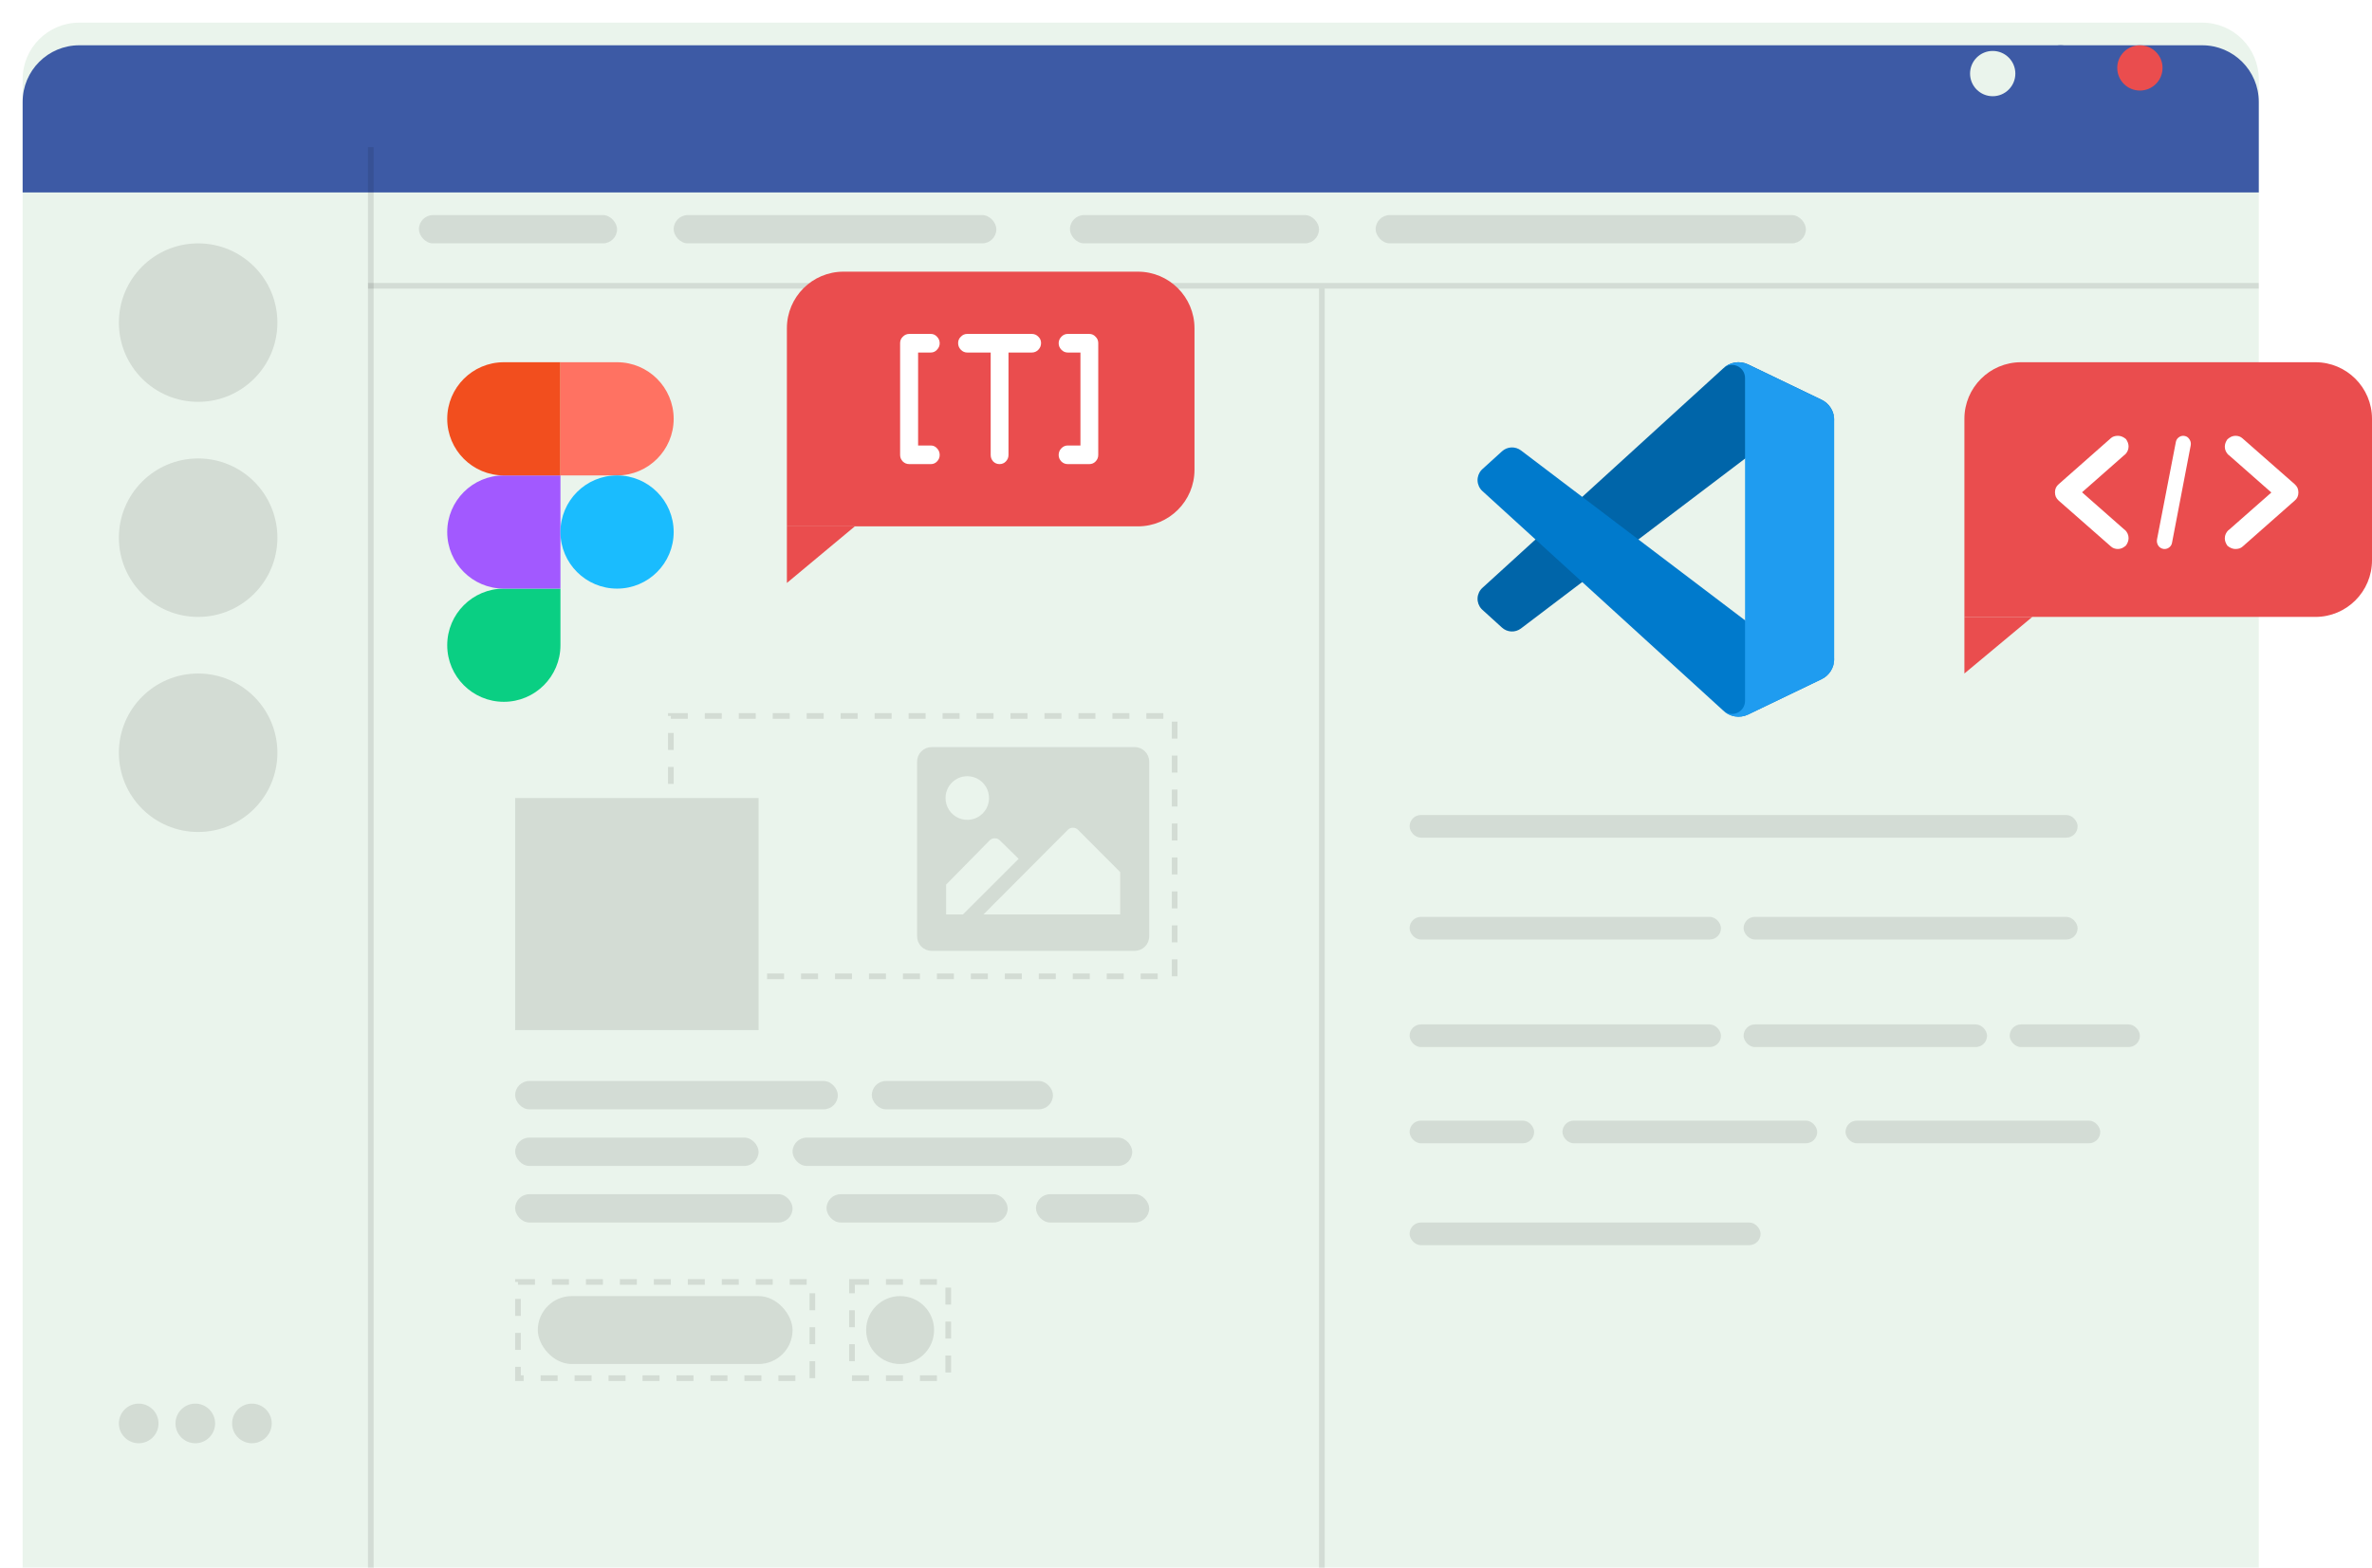 <svg width="419" height="277" viewBox="0 0 419 277" fill="none" xmlns="http://www.w3.org/2000/svg">
<g filter="url(#filter0_ii_1095_555)">
<path d="M4 10C4 4.477 8.477 0 14 0H389C394.523 0 399 4.477 399 10V277H4V10Z" fill="#EAF4EC"/>
</g>
<g filter="url(#filter1_dii_1095_555)">
<path d="M4 10C4 4.477 8.477 0 14 0H389C394.523 0 399 4.477 399 10V26H4V10Z" fill="#3D5AA5"/>
</g>
<g filter="url(#filter2_dii_1095_555)">
<circle cx="351" cy="12" r="4" fill="#EAF4EC"/>
</g>
<g filter="url(#filter3_ii_1095_555)">
<circle cx="364" cy="12" r="4" fill="#3D5AA5"/>
</g>
<g filter="url(#filter4_ii_1095_555)">
<circle cx="378" cy="12" r="4" fill="#EA4D4E"/>
</g>
<line x1="65.5" y1="26" x2="65.5" y2="277" stroke="black" stroke-opacity="0.1"/>
<line x1="233.5" y1="51" x2="233.5" y2="277" stroke="black" stroke-opacity="0.1"/>
<line x1="65" y1="50.5" x2="399" y2="50.5" stroke="black" stroke-opacity="0.1"/>
<rect x="74" y="38" width="35" height="5" rx="2.5" fill="black" fill-opacity="0.1"/>
<rect x="119" y="38" width="57" height="5" rx="2.5" fill="black" fill-opacity="0.1"/>
<rect x="91" y="191" width="57" height="5" rx="2.5" fill="black" fill-opacity="0.1"/>
<rect x="154" y="191" width="32" height="5" rx="2.5" fill="black" fill-opacity="0.1"/>
<rect x="146" y="211" width="32" height="5" rx="2.5" fill="black" fill-opacity="0.1"/>
<rect x="183" y="211" width="20" height="5" rx="2.5" fill="black" fill-opacity="0.1"/>
<rect x="140" y="201" width="60" height="5" rx="2.5" fill="black" fill-opacity="0.1"/>
<rect x="91" y="201" width="43" height="5" rx="2.5" fill="black" fill-opacity="0.1"/>
<rect x="91" y="211" width="49" height="5" rx="2.5" fill="black" fill-opacity="0.1"/>
<rect x="189" y="38" width="44" height="5" rx="2.5" fill="black" fill-opacity="0.1"/>
<rect x="243" y="38" width="76" height="5" rx="2.5" fill="black" fill-opacity="0.1"/>
<path d="M89 124C94.52 124 99 119.52 99 114V104H89C83.48 104 79 108.48 79 114C79 119.52 83.48 124 89 124Z" fill="#0ACF83"/>
<path d="M79 94C79 88.48 83.48 84 89 84H99V104H89C83.48 104 79 99.52 79 94Z" fill="#A259FF"/>
<path d="M79 74C79 68.48 83.48 64 89 64H99V84H89C83.48 84 79 79.52 79 74Z" fill="#F24E1E"/>
<path d="M99 64H109C114.52 64 119 68.48 119 74C119 79.52 114.52 84 109 84H99V64Z" fill="#FF7262"/>
<path d="M119 94C119 99.52 114.52 104 109 104C103.48 104 99 99.52 99 94C99 88.48 103.48 84 109 84C114.52 84 119 88.48 119 94Z" fill="#1ABCFE"/>
<path d="M321.772 70.635L308.8 64.39C308.067 64.037 307.243 63.92 306.441 64.056C305.639 64.193 304.9 64.575 304.325 65.15L261.86 103.864C261.345 104.332 261.037 104.985 261.003 105.68C260.969 106.375 261.213 107.054 261.68 107.57C261.737 107.63 261.793 107.689 261.854 107.743L265.321 110.893C265.774 111.305 266.357 111.545 266.969 111.573C267.581 111.6 268.183 111.412 268.671 111.041L319.819 72.255C320.205 71.962 320.666 71.782 321.149 71.737C321.631 71.691 322.117 71.781 322.552 71.997C322.986 72.212 323.352 72.545 323.608 72.957C323.863 73.369 323.999 73.844 323.999 74.329V74.179C323.999 73.438 323.79 72.713 323.396 72.086C323.002 71.459 322.439 70.956 321.772 70.635Z" fill="#0065A9"/>
<path d="M321.772 119.995L308.8 126.243C308.067 126.595 307.243 126.711 306.441 126.575C305.64 126.438 304.9 126.057 304.325 125.482L261.86 86.766C261.345 86.298 261.037 85.645 261.003 84.951C260.969 84.256 261.213 83.576 261.68 83.061C261.737 83 261.793 82.941 261.854 82.887L265.321 79.738C265.774 79.324 266.359 79.082 266.972 79.055C267.585 79.028 268.189 79.217 268.677 79.589L319.819 118.375C320.205 118.668 320.666 118.848 321.149 118.893C321.631 118.939 322.117 118.849 322.552 118.633C322.986 118.418 323.352 118.085 323.608 117.673C323.863 117.261 323.999 116.786 323.999 116.301V116.463C323.997 117.201 323.786 117.924 323.393 118.549C322.999 119.173 322.437 119.675 321.772 119.995Z" fill="#007ACC"/>
<path d="M308.8 126.242C308.067 126.595 307.243 126.711 306.442 126.574C305.64 126.438 304.901 126.056 304.325 125.482C304.648 125.801 305.058 126.017 305.504 126.104C305.95 126.191 306.411 126.144 306.83 125.97C307.249 125.796 307.608 125.502 307.86 125.125C308.113 124.748 308.249 124.305 308.251 123.851V66.779C308.252 66.323 308.117 65.877 307.863 65.498C307.61 65.118 307.25 64.823 306.829 64.648C306.407 64.474 305.944 64.428 305.496 64.518C305.049 64.607 304.638 64.827 304.316 65.15C304.891 64.575 305.631 64.192 306.432 64.056C307.234 63.919 308.058 64.035 308.791 64.387L321.761 70.624C322.43 70.943 322.996 71.445 323.392 72.072C323.788 72.699 323.999 73.425 324 74.167V116.463C324 117.204 323.791 117.93 323.396 118.557C323.002 119.184 322.438 119.687 321.77 120.008L308.8 126.242Z" fill="#1F9CF0"/>
<path d="M347 74C347 68.477 351.477 64 357 64H409C414.523 64 419 68.477 419 74V99C419 104.523 414.523 109 409 109H347V74Z" fill="#EA4D4E"/>
<path d="M347 119L347 109L359 109L347 119Z" fill="#EA4D4E"/>
<path d="M385.904 77.029C386.233 77.086 386.498 77.257 386.699 77.543C386.9 77.809 387 78.105 387 78.429C387 78.543 386.991 78.638 386.973 78.714L383.685 95.857C383.63 96.2 383.475 96.476 383.219 96.686C382.963 96.895 382.68 97 382.37 97C382.333 97 382.288 97 382.233 97C382.196 97 382.151 96.99 382.096 96.971C381.785 96.914 381.521 96.752 381.301 96.486C381.1 96.2 381 95.895 381 95.571C381 95.457 381.009 95.362 381.027 95.286L384.342 78.143C384.397 77.8 384.553 77.524 384.808 77.314C385.064 77.105 385.347 77 385.658 77C385.749 77 385.831 77.01 385.904 77.029Z" fill="white"/>
<path d="M374.126 97C373.617 97 373.196 96.846 372.865 96.538L363.65 88.445C363.446 88.265 363.28 88.047 363.153 87.79C363.051 87.533 363 87.263 363 86.981C363 86.39 363.217 85.915 363.65 85.555L372.865 77.424C373.171 77.141 373.591 77 374.126 77C374.611 77 375.082 77.193 375.541 77.578C375.847 78.015 376 78.451 376 78.888C376 79.428 375.783 79.916 375.35 80.353V80.314L367.779 86.981L375.35 93.647V93.609C375.783 94.046 376 94.534 376 95.073C376 95.51 375.847 95.947 375.541 96.383C375.337 96.563 375.108 96.717 374.853 96.846C374.598 96.949 374.356 97 374.126 97Z" fill="white"/>
<path d="M394.874 77C395.383 77 395.804 77.154 396.135 77.462L405.35 85.555C405.554 85.735 405.72 85.953 405.847 86.21C405.949 86.467 406 86.737 406 87.019C406 87.61 405.783 88.085 405.35 88.445L396.135 96.576C395.829 96.859 395.409 97 394.874 97C394.389 97 393.918 96.807 393.459 96.422C393.153 95.985 393 95.549 393 95.112C393 94.572 393.217 94.084 393.65 93.647L393.65 93.686L401.221 87.019L393.65 80.353L393.65 80.391C393.217 79.954 393 79.466 393 78.927C393 78.49 393.153 78.053 393.459 77.617C393.663 77.437 393.892 77.283 394.147 77.154C394.402 77.051 394.644 77 394.874 77Z" fill="white"/>
<path d="M139 58C139 52.477 143.477 48 149 48H201C206.523 48 211 52.477 211 58V83C211 88.523 206.523 93 201 93H139V58Z" fill="#EA4D4E"/>
<path d="M139 103L139 93L151 93L139 103Z" fill="#EA4D4E"/>
<path d="M164.434 59C164.858 59 165.218 59.164 165.515 59.493C165.833 59.821 165.992 60.205 165.992 60.643C165.992 61.081 165.833 61.464 165.515 61.793C165.218 62.121 164.858 62.286 164.434 62.286H162.178V78.714H164.434C164.858 78.714 165.218 78.879 165.515 79.207C165.833 79.536 165.992 79.93 165.992 80.39C165.992 80.828 165.833 81.211 165.515 81.54C165.218 81.847 164.858 82 164.434 82H160.621C160.176 82 159.794 81.847 159.477 81.54C159.159 81.211 159 80.828 159 80.39V60.61C159 60.172 159.159 59.8 159.477 59.493C159.794 59.164 160.176 59 160.621 59H164.434Z" fill="white"/>
<path d="M182.277 59C182.722 59 183.103 59.164 183.421 59.493C183.739 59.8 183.898 60.172 183.898 60.61C183.898 61.07 183.739 61.464 183.421 61.793C183.103 62.121 182.722 62.286 182.277 62.286H178.146V80.39C178.146 80.828 177.987 81.211 177.669 81.54C177.373 81.847 177.002 82 176.557 82C176.133 82 175.762 81.847 175.445 81.54C175.148 81.211 175 80.828 175 80.39V62.286H170.836C170.413 62.286 170.042 62.121 169.724 61.793C169.406 61.464 169.247 61.07 169.247 60.61C169.247 60.172 169.406 59.8 169.724 59.493C170.042 59.164 170.413 59 170.836 59H182.277Z" fill="white"/>
<path d="M188.597 82C188.174 82 187.803 81.847 187.485 81.54C187.167 81.211 187.008 80.828 187.008 80.39C187.008 79.93 187.167 79.536 187.485 79.207C187.803 78.879 188.174 78.714 188.597 78.714H190.854V62.286H188.597C188.174 62.286 187.803 62.121 187.485 61.793C187.167 61.464 187.008 61.081 187.008 60.643C187.008 60.205 187.167 59.821 187.485 59.493C187.803 59.164 188.174 59 188.597 59H192.411C192.856 59 193.227 59.164 193.523 59.493C193.841 59.8 194 60.172 194 60.61V80.39C194 80.828 193.841 81.211 193.523 81.54C193.227 81.847 192.856 82 192.411 82H188.597Z" fill="white"/>
<path d="M200.438 132H164.562C163.883 132 163.231 132.271 162.751 132.753C162.27 133.235 162 133.889 162 134.571V165.429C162 166.111 162.27 166.765 162.751 167.247C163.231 167.729 163.883 168 164.562 168H200.438C201.117 168 201.769 167.729 202.249 167.247C202.73 166.765 203 166.111 203 165.429V134.571C203 133.889 202.73 133.235 202.249 132.753C201.769 132.271 201.117 132 200.438 132ZM170.866 137.143C171.626 137.143 172.37 137.369 173.002 137.793C173.634 138.217 174.126 138.819 174.417 139.524C174.708 140.229 174.784 141.004 174.636 141.752C174.488 142.501 174.122 143.188 173.584 143.727C173.047 144.267 172.362 144.634 171.616 144.783C170.871 144.932 170.098 144.855 169.395 144.564C168.693 144.272 168.093 143.777 167.67 143.143C167.248 142.509 167.023 141.763 167.023 141C167.023 139.977 167.427 138.996 168.148 138.273C168.869 137.549 169.847 137.143 170.866 137.143ZM167.125 161.571V156.3L174.812 148.483C175.053 148.243 175.377 148.109 175.716 148.109C176.054 148.109 176.379 148.243 176.619 148.483L179.938 151.736L170.097 161.571H167.125ZM197.875 161.571H173.723L181.706 153.561L188.624 146.619C188.864 146.379 189.189 146.245 189.528 146.245C189.866 146.245 190.191 146.379 190.431 146.619L197.875 154.089V161.571Z" fill="#D3DCD4"/>
<rect x="118.5" y="126.5" width="89" height="46" stroke="#D3DCD4" stroke-dasharray="3 3"/>
<rect x="91" y="141" width="43" height="41" fill="#D3DCD4"/>
<rect x="95" y="229" width="45" height="12" rx="6" fill="#D3DCD4"/>
<rect x="91.5" y="226.5" width="52" height="17" stroke="#D3DCD4" stroke-dasharray="3 3"/>
<circle cx="159" cy="235" r="6" fill="#D3DCD4"/>
<rect x="150.5" y="226.5" width="17" height="17" stroke="#D3DCD4" stroke-dasharray="3 3"/>
<circle cx="35" cy="57" r="14" fill="#D3DCD4"/>
<circle cx="35" cy="95" r="14" fill="#D3DCD4"/>
<circle cx="35" cy="133" r="14" fill="#D3DCD4"/>
<circle cx="24.5" cy="251.5" r="3.5" fill="#D3DCD4"/>
<circle cx="34.5" cy="251.5" r="3.5" fill="#D3DCD4"/>
<circle cx="44.5" cy="251.5" r="3.5" fill="#D3DCD4"/>
<rect x="249" y="144" width="118" height="4" rx="2" fill="black" fill-opacity="0.1"/>
<rect x="276" y="198" width="45" height="4" rx="2" fill="black" fill-opacity="0.1"/>
<rect x="249" y="162" width="55" height="4" rx="2" fill="black" fill-opacity="0.1"/>
<rect x="308" y="162" width="59" height="4" rx="2" fill="black" fill-opacity="0.1"/>
<rect x="355" y="181" width="23" height="4" rx="2" fill="black" fill-opacity="0.1"/>
<rect x="249" y="216" width="62" height="4" rx="2" fill="black" fill-opacity="0.1"/>
<rect x="308" y="181" width="43" height="4" rx="2" fill="black" fill-opacity="0.1"/>
<rect x="249" y="181" width="55" height="4" rx="2" fill="black" fill-opacity="0.1"/>
<rect x="249" y="198" width="22" height="4" rx="2" fill="black" fill-opacity="0.1"/>
<rect x="326" y="198" width="45" height="4" rx="2" fill="black" fill-opacity="0.1"/>
<defs>
<filter id="filter0_ii_1095_555" x="-3" y="0" width="409" height="281" filterUnits="userSpaceOnUse" color-interpolation-filters="sRGB">
<feFlood flood-opacity="0" result="BackgroundImageFix"/>
<feBlend mode="normal" in="SourceGraphic" in2="BackgroundImageFix" result="shape"/>
<feColorMatrix in="SourceAlpha" type="matrix" values="0 0 0 0 0 0 0 0 0 0 0 0 0 0 0 0 0 0 127 0" result="hardAlpha"/>
<feOffset dx="7" dy="4"/>
<feGaussianBlur stdDeviation="5"/>
<feComposite in2="hardAlpha" operator="arithmetic" k2="-1" k3="1"/>
<feColorMatrix type="matrix" values="0 0 0 0 1 0 0 0 0 1 0 0 0 0 1 0 0 0 0.25 0"/>
<feBlend mode="normal" in2="shape" result="effect1_innerShadow_1095_555"/>
<feColorMatrix in="SourceAlpha" type="matrix" values="0 0 0 0 0 0 0 0 0 0 0 0 0 0 0 0 0 0 127 0" result="hardAlpha"/>
<feOffset dx="-7"/>
<feGaussianBlur stdDeviation="5"/>
<feComposite in2="hardAlpha" operator="arithmetic" k2="-1" k3="1"/>
<feColorMatrix type="matrix" values="0 0 0 0 0 0 0 0 0 0 0 0 0 0 0 0 0 0 0.5 0"/>
<feBlend mode="normal" in2="effect1_innerShadow_1095_555" result="effect2_innerShadow_1095_555"/>
</filter>
<filter id="filter1_dii_1095_555" x="-3" y="0" width="409" height="34" filterUnits="userSpaceOnUse" color-interpolation-filters="sRGB">
<feFlood flood-opacity="0" result="BackgroundImageFix"/>
<feColorMatrix in="SourceAlpha" type="matrix" values="0 0 0 0 0 0 0 0 0 0 0 0 0 0 0 0 0 0 127 0" result="hardAlpha"/>
<feOffset dy="4"/>
<feGaussianBlur stdDeviation="2"/>
<feComposite in2="hardAlpha" operator="out"/>
<feColorMatrix type="matrix" values="0 0 0 0 0 0 0 0 0 0 0 0 0 0 0 0 0 0 0.25 0"/>
<feBlend mode="normal" in2="BackgroundImageFix" result="effect1_dropShadow_1095_555"/>
<feBlend mode="normal" in="SourceGraphic" in2="effect1_dropShadow_1095_555" result="shape"/>
<feColorMatrix in="SourceAlpha" type="matrix" values="0 0 0 0 0 0 0 0 0 0 0 0 0 0 0 0 0 0 127 0" result="hardAlpha"/>
<feOffset dx="7" dy="4"/>
<feGaussianBlur stdDeviation="5"/>
<feComposite in2="hardAlpha" operator="arithmetic" k2="-1" k3="1"/>
<feColorMatrix type="matrix" values="0 0 0 0 1 0 0 0 0 1 0 0 0 0 1 0 0 0 0.25 0"/>
<feBlend mode="normal" in2="shape" result="effect2_innerShadow_1095_555"/>
<feColorMatrix in="SourceAlpha" type="matrix" values="0 0 0 0 0 0 0 0 0 0 0 0 0 0 0 0 0 0 127 0" result="hardAlpha"/>
<feOffset dx="-7"/>
<feGaussianBlur stdDeviation="5"/>
<feComposite in2="hardAlpha" operator="arithmetic" k2="-1" k3="1"/>
<feColorMatrix type="matrix" values="0 0 0 0 0 0 0 0 0 0 0 0 0 0 0 0 0 0 0.5 0"/>
<feBlend mode="normal" in2="effect2_innerShadow_1095_555" result="effect3_innerShadow_1095_555"/>
</filter>
<filter id="filter2_dii_1095_555" x="346" y="7" width="12" height="12" filterUnits="userSpaceOnUse" color-interpolation-filters="sRGB">
<feFlood flood-opacity="0" result="BackgroundImageFix"/>
<feColorMatrix in="SourceAlpha" type="matrix" values="0 0 0 0 0 0 0 0 0 0 0 0 0 0 0 0 0 0 127 0" result="hardAlpha"/>
<feOffset dx="1" dy="1"/>
<feGaussianBlur stdDeviation="1"/>
<feComposite in2="hardAlpha" operator="out"/>
<feColorMatrix type="matrix" values="0 0 0 0 0 0 0 0 0 0 0 0 0 0 0 0 0 0 0.19 0"/>
<feBlend mode="normal" in2="BackgroundImageFix" result="effect1_dropShadow_1095_555"/>
<feBlend mode="normal" in="SourceGraphic" in2="effect1_dropShadow_1095_555" result="shape"/>
<feColorMatrix in="SourceAlpha" type="matrix" values="0 0 0 0 0 0 0 0 0 0 0 0 0 0 0 0 0 0 127 0" result="hardAlpha"/>
<feOffset dx="-1" dy="-1"/>
<feGaussianBlur stdDeviation="1"/>
<feComposite in2="hardAlpha" operator="arithmetic" k2="-1" k3="1"/>
<feColorMatrix type="matrix" values="0 0 0 0 0 0 0 0 0 0 0 0 0 0 0 0 0 0 0.32 0"/>
<feBlend mode="normal" in2="shape" result="effect2_innerShadow_1095_555"/>
<feColorMatrix in="SourceAlpha" type="matrix" values="0 0 0 0 0 0 0 0 0 0 0 0 0 0 0 0 0 0 127 0" result="hardAlpha"/>
<feOffset dx="1" dy="1"/>
<feGaussianBlur stdDeviation="1"/>
<feComposite in2="hardAlpha" operator="arithmetic" k2="-1" k3="1"/>
<feColorMatrix type="matrix" values="0 0 0 0 1 0 0 0 0 1 0 0 0 0 1 0 0 0 0.15 0"/>
<feBlend mode="normal" in2="effect2_innerShadow_1095_555" result="effect3_innerShadow_1095_555"/>
</filter>
<filter id="filter3_ii_1095_555" x="359" y="7" width="10" height="10" filterUnits="userSpaceOnUse" color-interpolation-filters="sRGB">
<feFlood flood-opacity="0" result="BackgroundImageFix"/>
<feBlend mode="normal" in="SourceGraphic" in2="BackgroundImageFix" result="shape"/>
<feColorMatrix in="SourceAlpha" type="matrix" values="0 0 0 0 0 0 0 0 0 0 0 0 0 0 0 0 0 0 127 0" result="hardAlpha"/>
<feOffset dx="1" dy="1"/>
<feGaussianBlur stdDeviation="1"/>
<feComposite in2="hardAlpha" operator="arithmetic" k2="-1" k3="1"/>
<feColorMatrix type="matrix" values="0 0 0 0 0 0 0 0 0 0 0 0 0 0 0 0 0 0 0.37 0"/>
<feBlend mode="normal" in2="shape" result="effect1_innerShadow_1095_555"/>
<feColorMatrix in="SourceAlpha" type="matrix" values="0 0 0 0 0 0 0 0 0 0 0 0 0 0 0 0 0 0 127 0" result="hardAlpha"/>
<feOffset dx="-1" dy="-1"/>
<feGaussianBlur stdDeviation="1"/>
<feComposite in2="hardAlpha" operator="arithmetic" k2="-1" k3="1"/>
<feColorMatrix type="matrix" values="0 0 0 0 1 0 0 0 0 1 0 0 0 0 1 0 0 0 0.24 0"/>
<feBlend mode="normal" in2="effect1_innerShadow_1095_555" result="effect2_innerShadow_1095_555"/>
</filter>
<filter id="filter4_ii_1095_555" x="373" y="7" width="10" height="10" filterUnits="userSpaceOnUse" color-interpolation-filters="sRGB">
<feFlood flood-opacity="0" result="BackgroundImageFix"/>
<feBlend mode="normal" in="SourceGraphic" in2="BackgroundImageFix" result="shape"/>
<feColorMatrix in="SourceAlpha" type="matrix" values="0 0 0 0 0 0 0 0 0 0 0 0 0 0 0 0 0 0 127 0" result="hardAlpha"/>
<feOffset dx="1" dy="1"/>
<feGaussianBlur stdDeviation="1"/>
<feComposite in2="hardAlpha" operator="arithmetic" k2="-1" k3="1"/>
<feColorMatrix type="matrix" values="0 0 0 0 0 0 0 0 0 0 0 0 0 0 0 0 0 0 0.4 0"/>
<feBlend mode="normal" in2="shape" result="effect1_innerShadow_1095_555"/>
<feColorMatrix in="SourceAlpha" type="matrix" values="0 0 0 0 0 0 0 0 0 0 0 0 0 0 0 0 0 0 127 0" result="hardAlpha"/>
<feOffset dx="-1" dy="-1"/>
<feGaussianBlur stdDeviation="1"/>
<feComposite in2="hardAlpha" operator="arithmetic" k2="-1" k3="1"/>
<feColorMatrix type="matrix" values="0 0 0 0 1 0 0 0 0 1 0 0 0 0 1 0 0 0 0.24 0"/>
<feBlend mode="normal" in2="effect1_innerShadow_1095_555" result="effect2_innerShadow_1095_555"/>
</filter>
</defs>
</svg>
